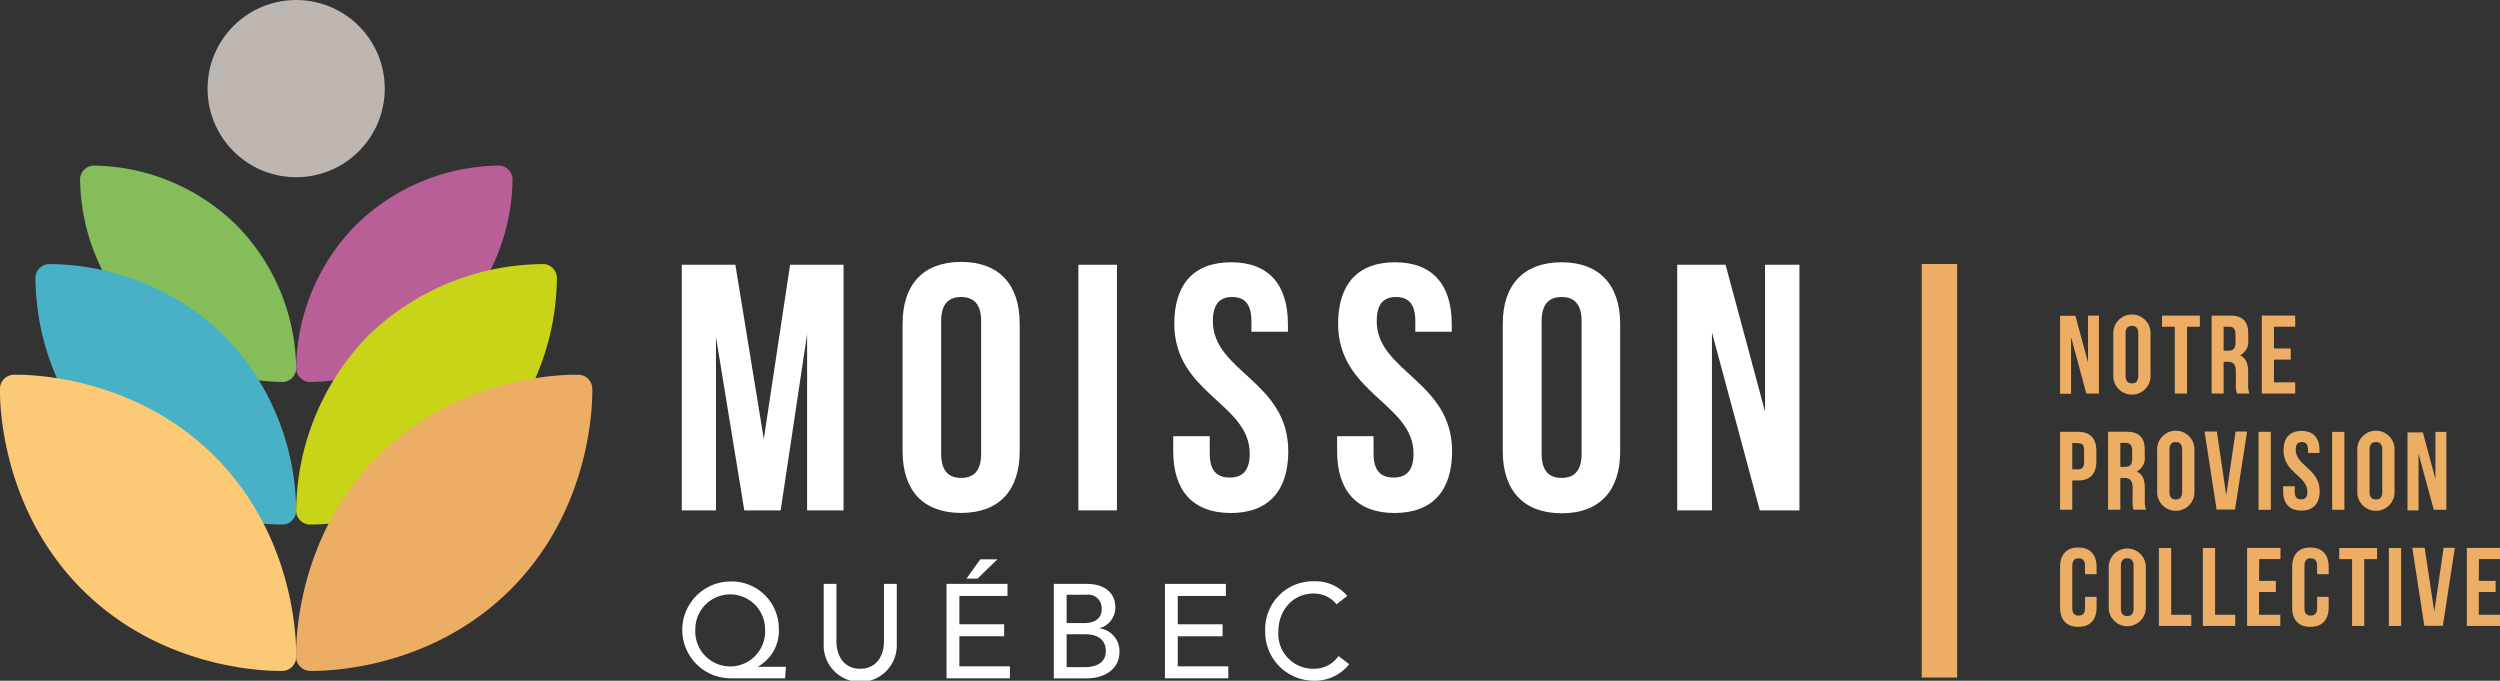 <svg xmlns="http://www.w3.org/2000/svg" viewBox="0 0 352.68 96.03"><rect x="0" y="0" width="352.68" height="96.03" fill="#333333" stroke="none"/><defs><style>.cls-1{isolation:isolate}.cls-2,.cls-9{fill:#ecae65}.cls-3{fill:#bdb6b1}.cls-4{fill:#84bd5a}.cls-4,.cls-5,.cls-6,.cls-7,.cls-8,.cls-9{mix-blend-mode:multiply}.cls-5{fill:#48b1c6}.cls-6{fill:#fcc976}.cls-7{fill:#b85f98}.cls-8{fill:#c7d417}.cls-10{fill:#fff}</style></defs><g class="cls-1"><g id="Layer_2" data-name="Layer 2"><g id="Moisson_Québec" data-name="Moisson Québec"><rect width="5" height="58.34" x="271.1" y="37.24" class="cls-2"/><circle cx="41.78" cy="12.5" r="12.5" class="cls-3"/><path d="M33.37,31.77a29.25,29.25,0,0,1,8.41,20.29A2,2,0,0,1,40,53.89a29.24,29.24,0,0,1-20.29-8.41,29.24,29.24,0,0,1-8.41-20.29,2,2,0,0,1,1.82-1.83A29.27,29.27,0,0,1,33.37,31.77Z" class="cls-4"/><path d="M31.65,47.38A35.81,35.81,0,0,1,41.78,72.2,2,2,0,0,1,40,74,35.84,35.84,0,0,1,15.13,63.9,35.82,35.82,0,0,1,5,39.08a2,2,0,0,1,1.83-1.83A35.82,35.82,0,0,1,31.65,47.38Z" class="cls-5"/><path d="M30.28,64.37c12.24,12.24,11.5,28.44,11.5,28.44A2,2,0,0,1,40,94.64s-16.21.74-28.44-11.5S0,54.7,0,54.7a2,2,0,0,1,1.83-1.83S18,52.14,30.28,64.37Z" class="cls-6"/><path d="M50.19,31.77a29.25,29.25,0,0,0-8.41,20.29,2,2,0,0,0,1.83,1.83A29.24,29.24,0,0,0,63.9,45.48a29.24,29.24,0,0,0,8.41-20.29,2,2,0,0,0-1.82-1.83A29.27,29.27,0,0,0,50.19,31.77Z" class="cls-7"/><path d="M51.91,47.38A35.81,35.81,0,0,0,41.78,72.2,2,2,0,0,0,43.61,74,35.84,35.84,0,0,0,68.43,63.9,35.82,35.82,0,0,0,78.56,39.08a2,2,0,0,0-1.83-1.83A35.81,35.81,0,0,0,51.91,47.38Z" class="cls-8"/><path d="M53.28,64.37C41,76.61,41.78,92.81,41.78,92.81a2,2,0,0,0,1.83,1.83s16.21.74,28.44-11.5S83.55,54.7,83.55,54.7a2,2,0,0,0-1.83-1.83S65.51,52.14,53.28,64.37Z" class="cls-9"/><path d="M292.17,47.55v8h-1.55v-11h2.16l1.78,6.58V44.52h1.54v11h-1.78Z" class="cls-2"/><path d="M298.13,47.16a2.63,2.63,0,1,1,5.25,0v5.72a2.63,2.63,0,1,1-5.25,0ZM299.86,53c0,.78.34,1.08.89,1.08s.9-.3.9-1.08V47.05c0-.78-.35-1.08-.9-1.08s-.89.3-.89,1.08Z" class="cls-2"/><path d="M305,44.52h5.34v1.57h-1.81v9.43H306.8V46.09H305Z" class="cls-2"/><path d="M315.58,55.52a3.32,3.32,0,0,1-.16-1.36V52.44c0-1-.34-1.4-1.13-1.4h-.6v4.48H312v-11h2.6c1.79,0,2.56.83,2.56,2.53v.86A2.18,2.18,0,0,1,316,50.14c.87.37,1.15,1.2,1.15,2.34v1.7a3.16,3.16,0,0,0,.19,1.34Zm-1.89-9.43v3.38h.68c.64,0,1-.28,1-1.16V47.22c0-.78-.27-1.13-.88-1.13Z" class="cls-2"/><path d="M320.79,49.16h2.37v1.57h-2.37v3.21h3v1.58h-4.71v-11h4.71v1.57h-3Z" class="cls-2"/><path d="M295.74,63.63v1.43c0,1.76-.85,2.72-2.58,2.72h-.82v4.13h-1.72v-11h2.54C294.89,60.92,295.74,61.87,295.74,63.63Zm-3.4-1.14v3.72h.82c.55,0,.85-.25.85-1V63.52c0-.78-.3-1-.85-1Z" class="cls-2"/><path d="M301,71.91a3.53,3.53,0,0,1-.15-1.35V68.83c0-1-.35-1.4-1.13-1.4h-.6v4.48h-1.73v-11H300c1.79,0,2.56.83,2.56,2.52v.87a2.19,2.19,0,0,1-1.13,2.23c.86.36,1.14,1.19,1.14,2.34v1.69a3.3,3.3,0,0,0,.19,1.34Zm-1.88-9.42v3.37h.67c.65,0,1-.28,1-1.16V63.62c0-.79-.27-1.13-.88-1.13Z" class="cls-2"/><path d="M304.32,63.55a2.63,2.63,0,1,1,5.25,0v5.72a2.63,2.63,0,1,1-5.25,0Zm1.73,5.83c0,.79.34,1.08.89,1.08s.9-.29.9-1.08V63.44c0-.78-.35-1.08-.9-1.08s-.89.3-.89,1.08Z" class="cls-2"/><path d="M314.06,69.88l1.32-9H317l-1.7,11H312.7l-1.7-11h1.74Z" class="cls-2"/><path d="M318.62,60.92h1.73v11h-1.73Z" class="cls-2"/><path d="M324.68,60.79c1.68,0,2.54,1,2.54,2.76v.35h-1.63v-.46c0-.78-.31-1.08-.86-1.08s-.87.3-.87,1.08c0,2.27,3.38,2.69,3.38,5.83,0,1.76-.88,2.76-2.58,2.76s-2.57-1-2.57-2.76V68.6h1.63v.78c0,.79.35,1.07.9,1.07s.89-.28.89-1.07c0-2.26-3.37-2.69-3.37-5.83C322.14,61.8,323,60.79,324.68,60.79Z" class="cls-2"/><path d="M329,60.92h1.73v11H329Z" class="cls-2"/><path d="M332.55,63.55a2.63,2.63,0,1,1,5.25,0v5.72a2.63,2.63,0,1,1-5.25,0Zm1.73,5.83c0,.79.35,1.08.9,1.08s.89-.29.89-1.08V63.44c0-.78-.35-1.08-.89-1.08s-.9.3-.9,1.08Z" class="cls-2"/><path d="M341.19,64v8h-1.56v-11h2.17l1.77,6.58V60.92h1.54v11h-1.77Z" class="cls-2"/><path d="M295.77,84.2v1.47c0,1.75-.88,2.76-2.58,2.76s-2.57-1-2.57-2.76V80c0-1.76.88-2.76,2.57-2.76s2.58,1,2.58,2.76V81h-1.63V79.84c0-.79-.35-1.08-.9-1.08s-.9.29-.9,1.08v5.93c0,.79.35,1.07.9,1.07s.9-.28.9-1.07V84.2Z" class="cls-2"/><path d="M297.48,80a2.62,2.62,0,1,1,5.24,0v5.72a2.62,2.62,0,1,1-5.24,0Zm1.72,5.82c0,.79.35,1.09.9,1.09s.89-.3.89-1.09V79.84c0-.79-.34-1.08-.89-1.08s-.9.29-.9,1.08Z" class="cls-2"/><path d="M304.56,77.31h1.73v9.42h2.84V88.3h-4.57Z" class="cls-2"/><path d="M310.76,77.31h1.73v9.42h2.84V88.3h-4.57Z" class="cls-2"/><path d="M318.69,81.94h2.37v1.57h-2.37v3.22h3V88.3H317v-11h4.71v1.57h-3Z" class="cls-2"/><path d="M328.51,84.2v1.47c0,1.75-.88,2.76-2.58,2.76s-2.57-1-2.57-2.76V80c0-1.76.88-2.76,2.57-2.76s2.58,1,2.58,2.76V81h-1.63V79.84c0-.79-.35-1.08-.9-1.08s-.89.29-.89,1.08v5.93c0,.79.34,1.07.89,1.07s.9-.28.9-1.07V84.2Z" class="cls-2"/><path d="M330,77.31h5.34v1.57h-1.81V88.3h-1.72V78.88H330Z" class="cls-2"/><path d="M337,77.31h1.73v11H337Z" class="cls-2"/><path d="M343.41,86.28l1.32-9h1.58l-1.69,11H342l-1.69-11h1.74Z" class="cls-2"/><path d="M349.69,81.94h2.37v1.57h-2.37v3.22h3V88.3H348v-11h4.71v1.57h-3Z" class="cls-2"/><path d="M107.75,61.94l3.71-24.59H119V72h-5.14V47.14L110.13,72H105l-4-24.49V72H96.18V37.35h7.56Z" class="cls-10"/><path d="M127.33,45.66c0-5.54,2.92-8.71,8.26-8.71s8.26,3.17,8.26,8.71v18c0,5.54-2.92,8.7-8.26,8.7s-8.26-3.16-8.26-8.7ZM132.77,64c0,2.48,1.09,3.42,2.82,3.42s2.82-.94,2.82-3.42V45.31c0-2.47-1.09-3.41-2.82-3.41s-2.82.94-2.82,3.41Z" class="cls-10"/><path d="M152.13,37.35h5.44V72h-5.44Z" class="cls-10"/><path d="M173.69,37c5.29,0,8,3.17,8,8.71v1.09h-5.15V45.31c0-2.47-1-3.41-2.71-3.41s-2.73.94-2.73,3.41c0,7.13,10.64,8.46,10.64,18.36,0,5.54-2.77,8.7-8.11,8.7s-8.12-3.16-8.12-8.7V61.54h5.15V64c0,2.48,1.09,3.37,2.82,3.37s2.82-.89,2.82-3.37c0-7.12-10.64-8.46-10.64-18.35C165.67,40.12,168.39,37,173.69,37Z" class="cls-10"/><path d="M196.8,37c5.29,0,8,3.17,8,8.71v1.09h-5.14V45.31c0-2.47-1-3.41-2.72-3.41s-2.72.94-2.72,3.41c0,7.13,10.63,8.46,10.63,18.36,0,5.54-2.77,8.7-8.11,8.7s-8.11-3.16-8.11-8.7V61.54h5.14V64c0,2.48,1.09,3.37,2.82,3.37s2.82-.89,2.82-3.37c0-7.12-10.64-8.46-10.64-18.35C188.78,40.12,191.51,37,196.8,37Z" class="cls-10"/><path d="M212,45.66C212,40.12,215,37,220.3,37s8.26,3.17,8.26,8.71v18c0,5.54-2.92,8.7-8.26,8.7S212,69.21,212,63.67ZM217.48,64c0,2.48,1.09,3.42,2.82,3.42s2.82-.94,2.82-3.42V45.31c0-2.47-1.09-3.41-2.82-3.41s-2.82.94-2.82,3.41Z" class="cls-10"/><path d="M241.51,46.9V72h-4.9V37.35h6.82L249,58.08V37.35h4.85V72h-5.59Z" class="cls-10"/><path d="M110.76,95.69h-7.68a6.83,6.83,0,1,1,0-13.66,6.65,6.65,0,0,1,6.79,6.66,5.78,5.78,0,0,1-3,5.38v0h4Zm-2.83-6.92a4.92,4.92,0,1,0-9.84,0,4.93,4.93,0,1,0,9.84,0Z" class="cls-10"/><path d="M118,82.37v8.17c0,1.65.83,3.8,3.35,3.8s3.35-2.15,3.35-3.8V82.37h1.81v8.45a5.16,5.16,0,1,1-10.31,0V82.37Z" class="cls-10"/><path d="M133.53,82.37h8.6v1.7h-6.79v4h6.32v1.69h-6.32V94h7.13v1.69h-8.94Zm4.76-3.46h2.41l-2.8,2.71h-1.56Z" class="cls-10"/><path d="M148.66,82.37h4.63c2.32,0,4.05,1.08,4.05,3.33a3,3,0,0,1-2.3,2.94v0A3.21,3.21,0,0,1,157.92,92c0,2.39-2.08,3.7-4.68,3.7h-4.58Zm1.81,5.53h2.47c1.37,0,2.48-.54,2.48-2a1.9,1.9,0,0,0-2.11-2h-2.84Zm0,6.21h2.65c1.1,0,2.88-.37,2.88-2.25,0-1.58-1.11-2.38-2.86-2.38h-2.67Z" class="cls-10"/><path d="M164.34,82.37h8.6v1.7h-6.79v4h6.32v1.69h-6.32V94h7.13v1.69h-8.94Z" class="cls-10"/><path d="M188.55,85.25a4.07,4.07,0,0,0-3.21-1.52c-3,0-5,2.39-5,5.42a4.9,4.9,0,0,0,5,5.19,4.11,4.11,0,0,0,3.48-1.79l1.52,1.15a6.19,6.19,0,0,1-5,2.33,6.86,6.86,0,0,1-6.85-6.88A6.75,6.75,0,0,1,185.39,82a5.85,5.85,0,0,1,4.67,2.07Z" class="cls-10"/></g></g></g></svg>